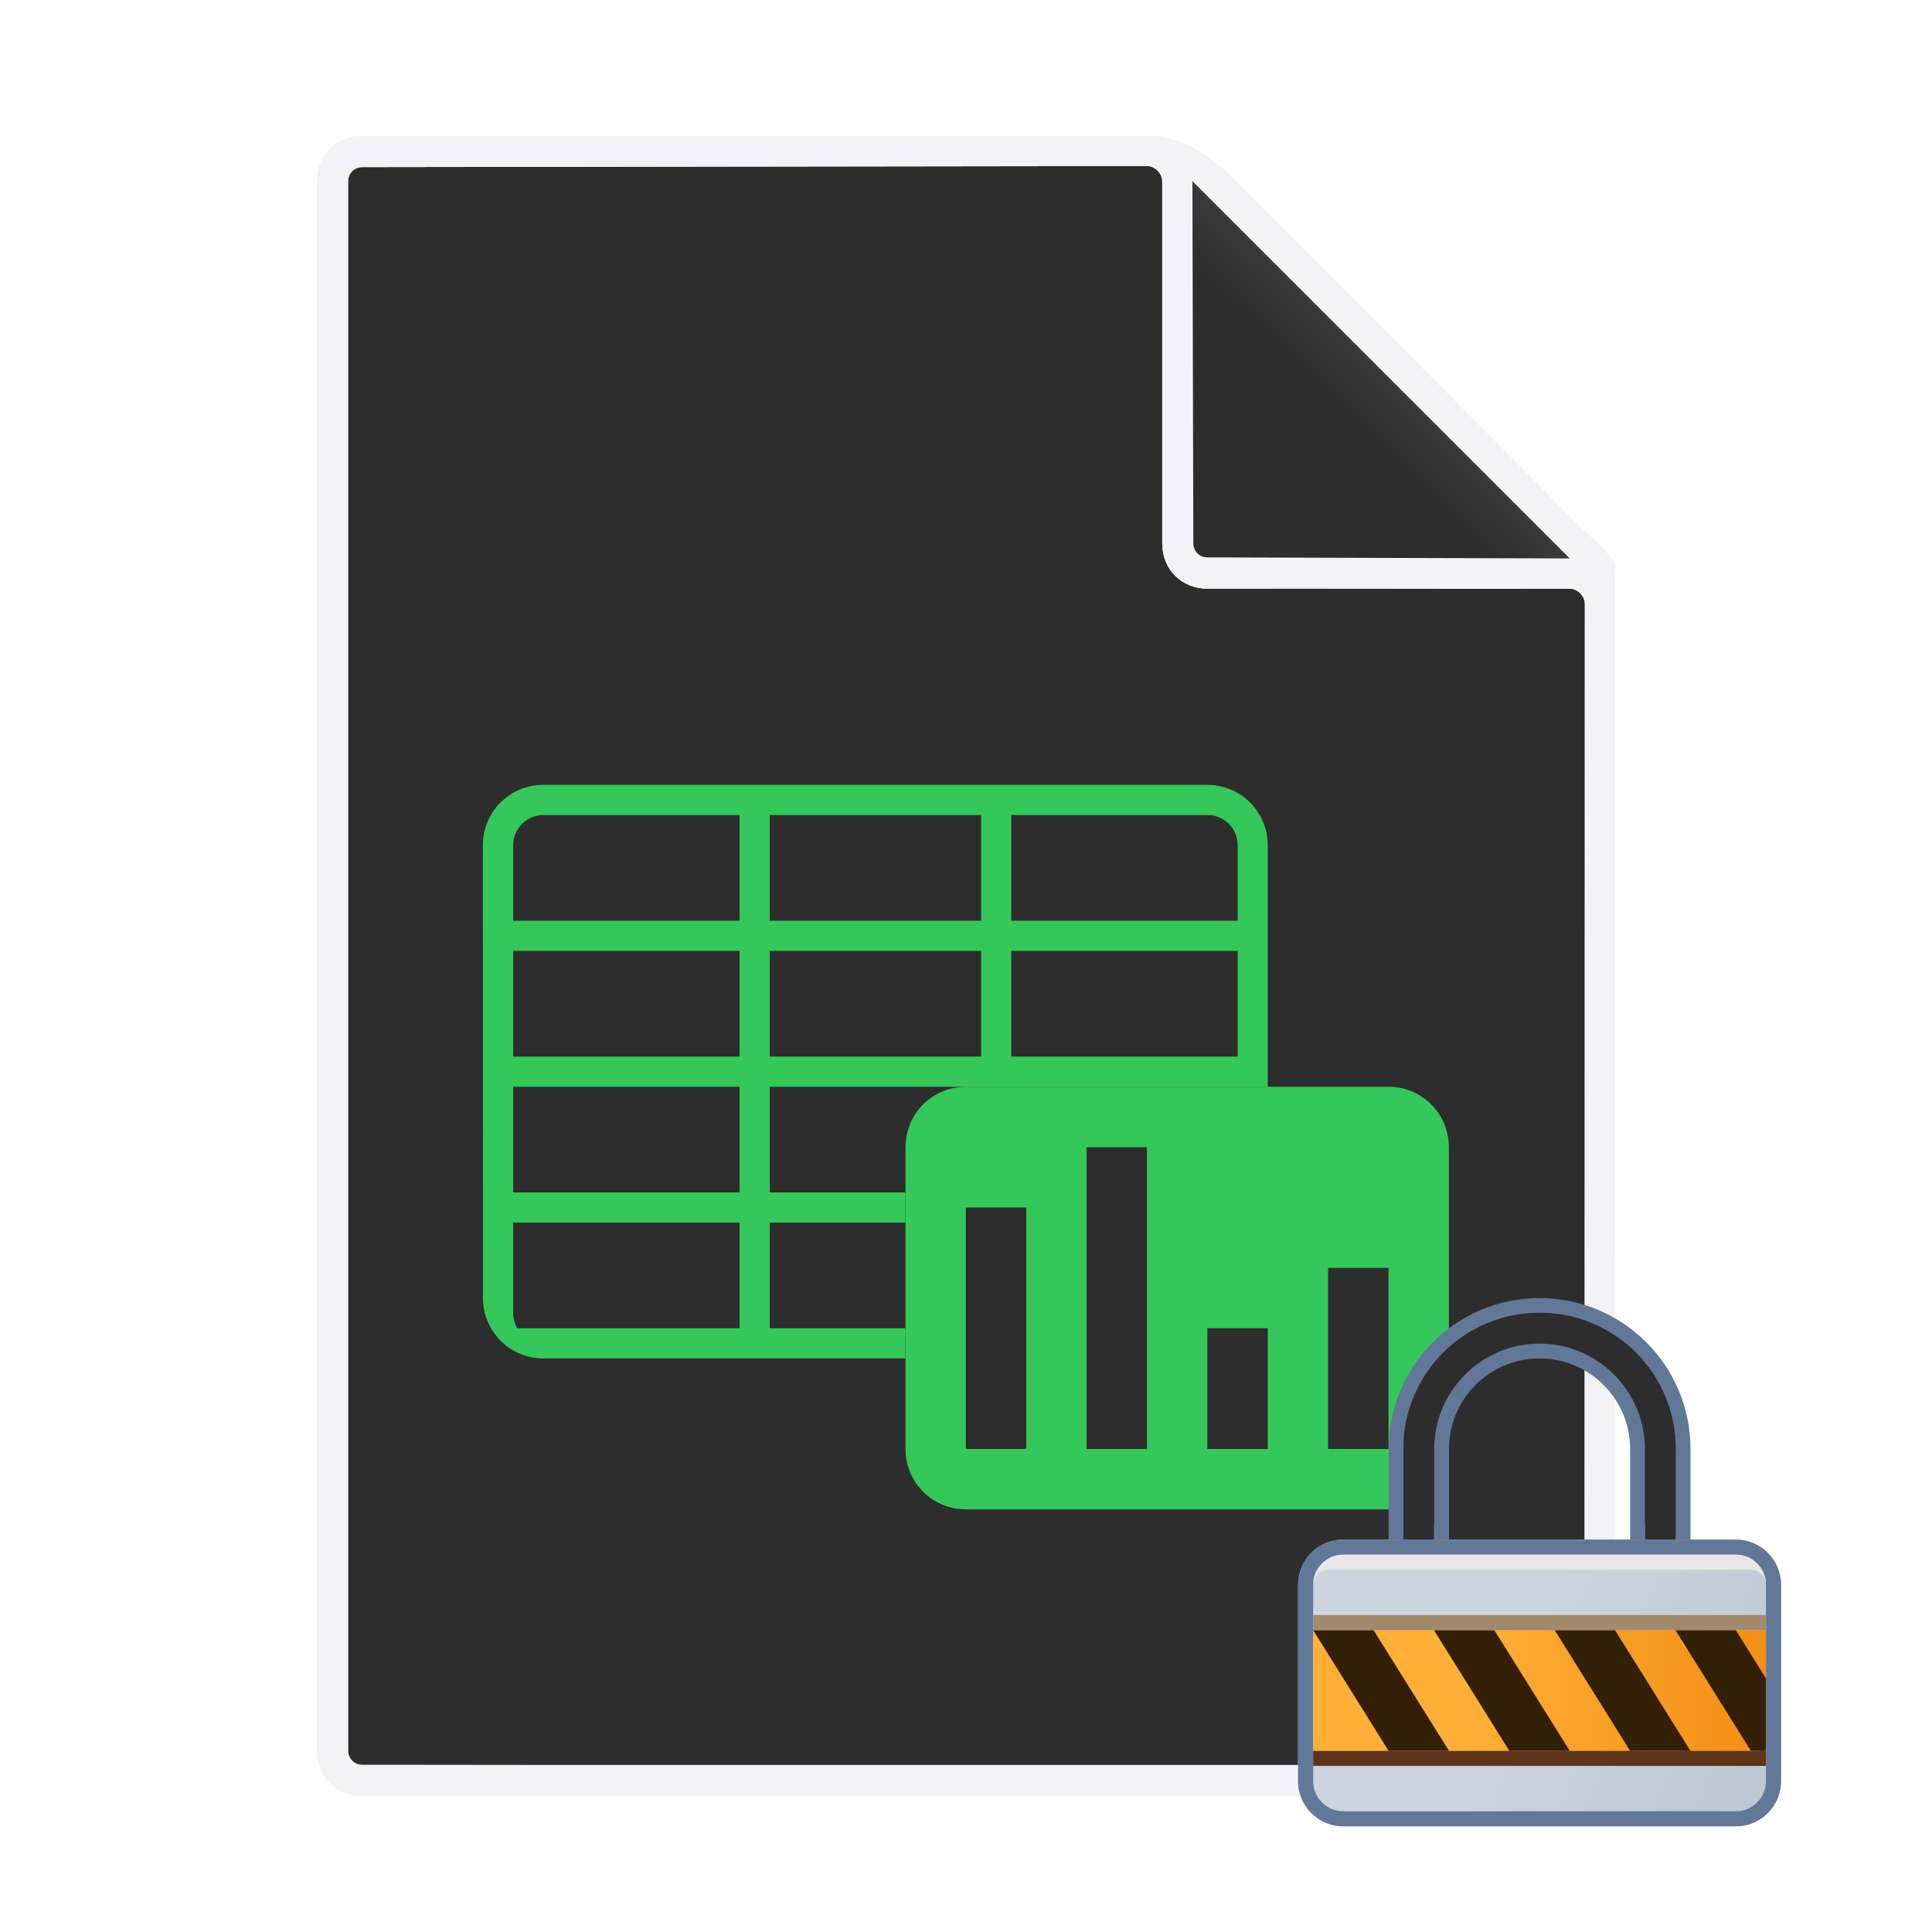 <svg height="128" viewBox="0 0 128 128" width="128" xmlns="http://www.w3.org/2000/svg" xmlns:xlink="http://www.w3.org/1999/xlink"><linearGradient id="a" gradientUnits="userSpaceOnUse" x1="20" x2="23" y1="9" y2="6"><stop offset="0" stop-color="#2d2d2d"/><stop offset=".78" stop-color="#2d2d2d"/><stop offset="1" stop-color="#3a3a3c"/></linearGradient><linearGradient id="b" gradientUnits="userSpaceOnUse" x1="79.445" x2="91.5" xlink:href="#a" y1="36.754" y2="24.5"/><linearGradient id="c" gradientUnits="userSpaceOnUse" x1="110" x2="138" y1="119" y2="131"><stop offset="0" stop-color="#cdd4df"/><stop offset="1" stop-color="#b3bece"/></linearGradient><filter id="d" color-interpolation-filters="sRGB" height="1.035" width="1.018" x="-.009" y="-.018"><feGaussianBlur stdDeviation=".068"/></filter><linearGradient id="e" gradientUnits="userSpaceOnUse" x1="107" x2="137" y1="126" y2="126"><stop offset="0" stop-color="#feaf38"/><stop offset="1" stop-color="#ef7e02"/></linearGradient><path d="m76 11-52.01.07c-.156-.001-.308.043-.445.117-.01.006-.021.011-.031.018-.132.079-.239.187-.316.314-.007.012-.013.025-.02.037-.073.134-.118.285-.117.443v104c-0.0.158.044.309.117.443.007.012.012.025.02.037.077.127.185.235.316.314.01.006.021.012.031.018.137.075.289.118.445.117l67.01.07h14v-31-46c0-.033-.008-.065-.012-.098-.008-.066-.023-.13-.045-.193-.02-.056-.043-.11-.072-.162-.039-.067-.082-.132-.135-.189-.027-.03-.054-.059-.084-.086-.077-.068-.16-.128-.252-.172-.016-.008-.031-.015-.047-.021-.113-.047-.232-.078-.353-.078-4.003.012-8.001.006-12 0h-11.92c-.027 0-.053-0-.08 0-1.71.013-3-1.282-3-3v-24c0-.128-.03-.255-.084-.373s-.13-.227-.223-.32c-.093-.093-.202-.169-.32-.223-.118-.054-.245-.084-.373-.084z" fill="#2d2d2d"/><path d="m24 9c-1.718 0-3 1.282-3 3v104c0 1.718 1.282 2.998 3 3h80.031c1.718-.002 3-1.282 3-3l-.031-76.5.023-1.875c-.005-.213-.023-.27-.086-.398-.125-.257-.659-.869-2.055-2.141-.008-.01-.016-.021-.023-.031l-23.305-23.383c-.008-.005-.016-.01-.023-.016-1.402-1.399-3.236-2.502-5.031-2.656zm52 2c.514-.001 1.001.486 1 1v24c0 1.718 1.29 3.013 3 3 8.005-.023 15.994.023 24 0 .514-.001 1.001.486 1 1l-.029 76c.001.514-.416.931-.93.93h-80.051c-.514.001-.931-.416-.93-.93v-104c-.001-.514.416-.931.93-.93zm3 1 25 25-24.01-.07c-.514.001-.931-.416-.93-.93z" fill="#f2f2f7" stroke-width="4"/><path d="m-13.336 37.455h6l-6-6z" fill="url(#a)" fill-rule="evenodd"/><path d="m79 12 .061 24c-0.0.128.025.25.072.361s.115.213.199.297c.084.084.186.152.297.199.111.047.233.073.361.072l24.01.07z" fill="url(#b)"/><g fill="#34c759" stroke-width="4"><path d="m35.99 52c-2.216 0-4.001 1.784-4 4l.01 30c.001 2.216 1.784 4 4 4h23.99v-2h-8.99v-7h8.99v-2h-8.99v-7h12.99 20v-16c0-2.216-1.784-4-4-4zm.01 2h13v7h-15v-5c0-1.108.892-2 2-2zm15 0h14v7h-14zm16 0h13c1.108 0 2 .892 2 2v5h-15zm-33 9h15v7h-15zm17 0h14v7h-14zm16 0h15v7h-15zm-33 9h15v7h-15zm0 9h15v7h-14.725c-.171-.295-.275-.633-.275-1z"/><path d="m63.991 72c-2.216 0-4 1.784-4 4v20c0 2.216 1.784 4 4 4h28c2.216 0 4-1.784 4-4v-20c0-2.216-1.784-4-4-4zm8 4h4v20h-4zm-8 4h4v16h-4zm24 4h4v12h-4zm-8 4h4v8h-4z"/></g><g transform="translate(-10 -7)"><path d="m99 109c-1.662 0-3 1.338-3 3v13c0 1.662 1.338 3 3 3h26c1.662 0 3-1.338 3-3v-13c0-1.662-1.338-3-3-3h-3-4-12-4z" fill="url(#c)"/><path d="m99 109c-1.662 0-3 1.338-3 3v13c0 1.662 1.338 3 3 3h26c1.662 0 3-1.338 3-3v-13c0-1.662-1.338-3-3-3h-3-4-12-4zm0 1h26c1.108 0 2 .892 2 2v13c0 1.108-.892 2-2 2h-26c-1.108 0-2-.892-2-2v-13c0-1.108.892-2 2-2z" fill="#627899"/><path d="m112 93c-5.523 0-10 4.477-10 10v6h4v-6c0-3.314 2.686-6 6-6s6 2.686 6 6v6h4v-6c0-5.523-4.477-10-10-10z" fill="#627899"/><path d="m112 93.98c-4.993 0-9.02 4.026-9.02 9.02v5.02.98h2.02v-.98h.019v-5.02c0-.24.013-.477.037-.711.359-3.512 3.34-6.27 6.943-6.27 3.843 0 6.98 3.137 6.98 6.98v5.02h.02v.98h2.02v-.98-5.02c0-4.993-4.026-9.02-9.02-9.02z" fill="#2d2d2d"/><path d="m112 93.98c-4.993 0-9.02 4.026-9.02 9.02v.207c0-4.82 4.026-8.707 9.02-8.707s9.02 3.887 9.02 8.707v-.207c0-4.993-4.026-9.02-9.02-9.02z" fill="#2d2d2d" filter="url(#d)"/><rect fill="url(#e)" height="8" rx=".017" ry="1" width="30" x="97" y="115"/><rect fill="#5f3519" height="1" rx=".017" ry=".125" transform="scale(1 -1)" width="30" x="97" y="-124"/><g fill="#341f07"><path d="m97 115 5 8h4l-5-8z"/><path d="m105 115 5 8h4l-5-8z"/><path d="m113 115 5 8h4l-5-8z"/><path d="m121 115 5 8h.982c.009 0 .018-.446.018-1v-3.801l-2-3.199z"/></g><path d="m99 110c-1.108 0-2 .892-2 2 0-.554.446-1 1-1h28c.554 0 1 .446 1 1 0-1.108-.892-2-2-2z" fill="#e7e7e7"/><rect fill="#a28b6c" height="1" rx="0" ry="1" width="30" x="97" y="114"/></g></svg>